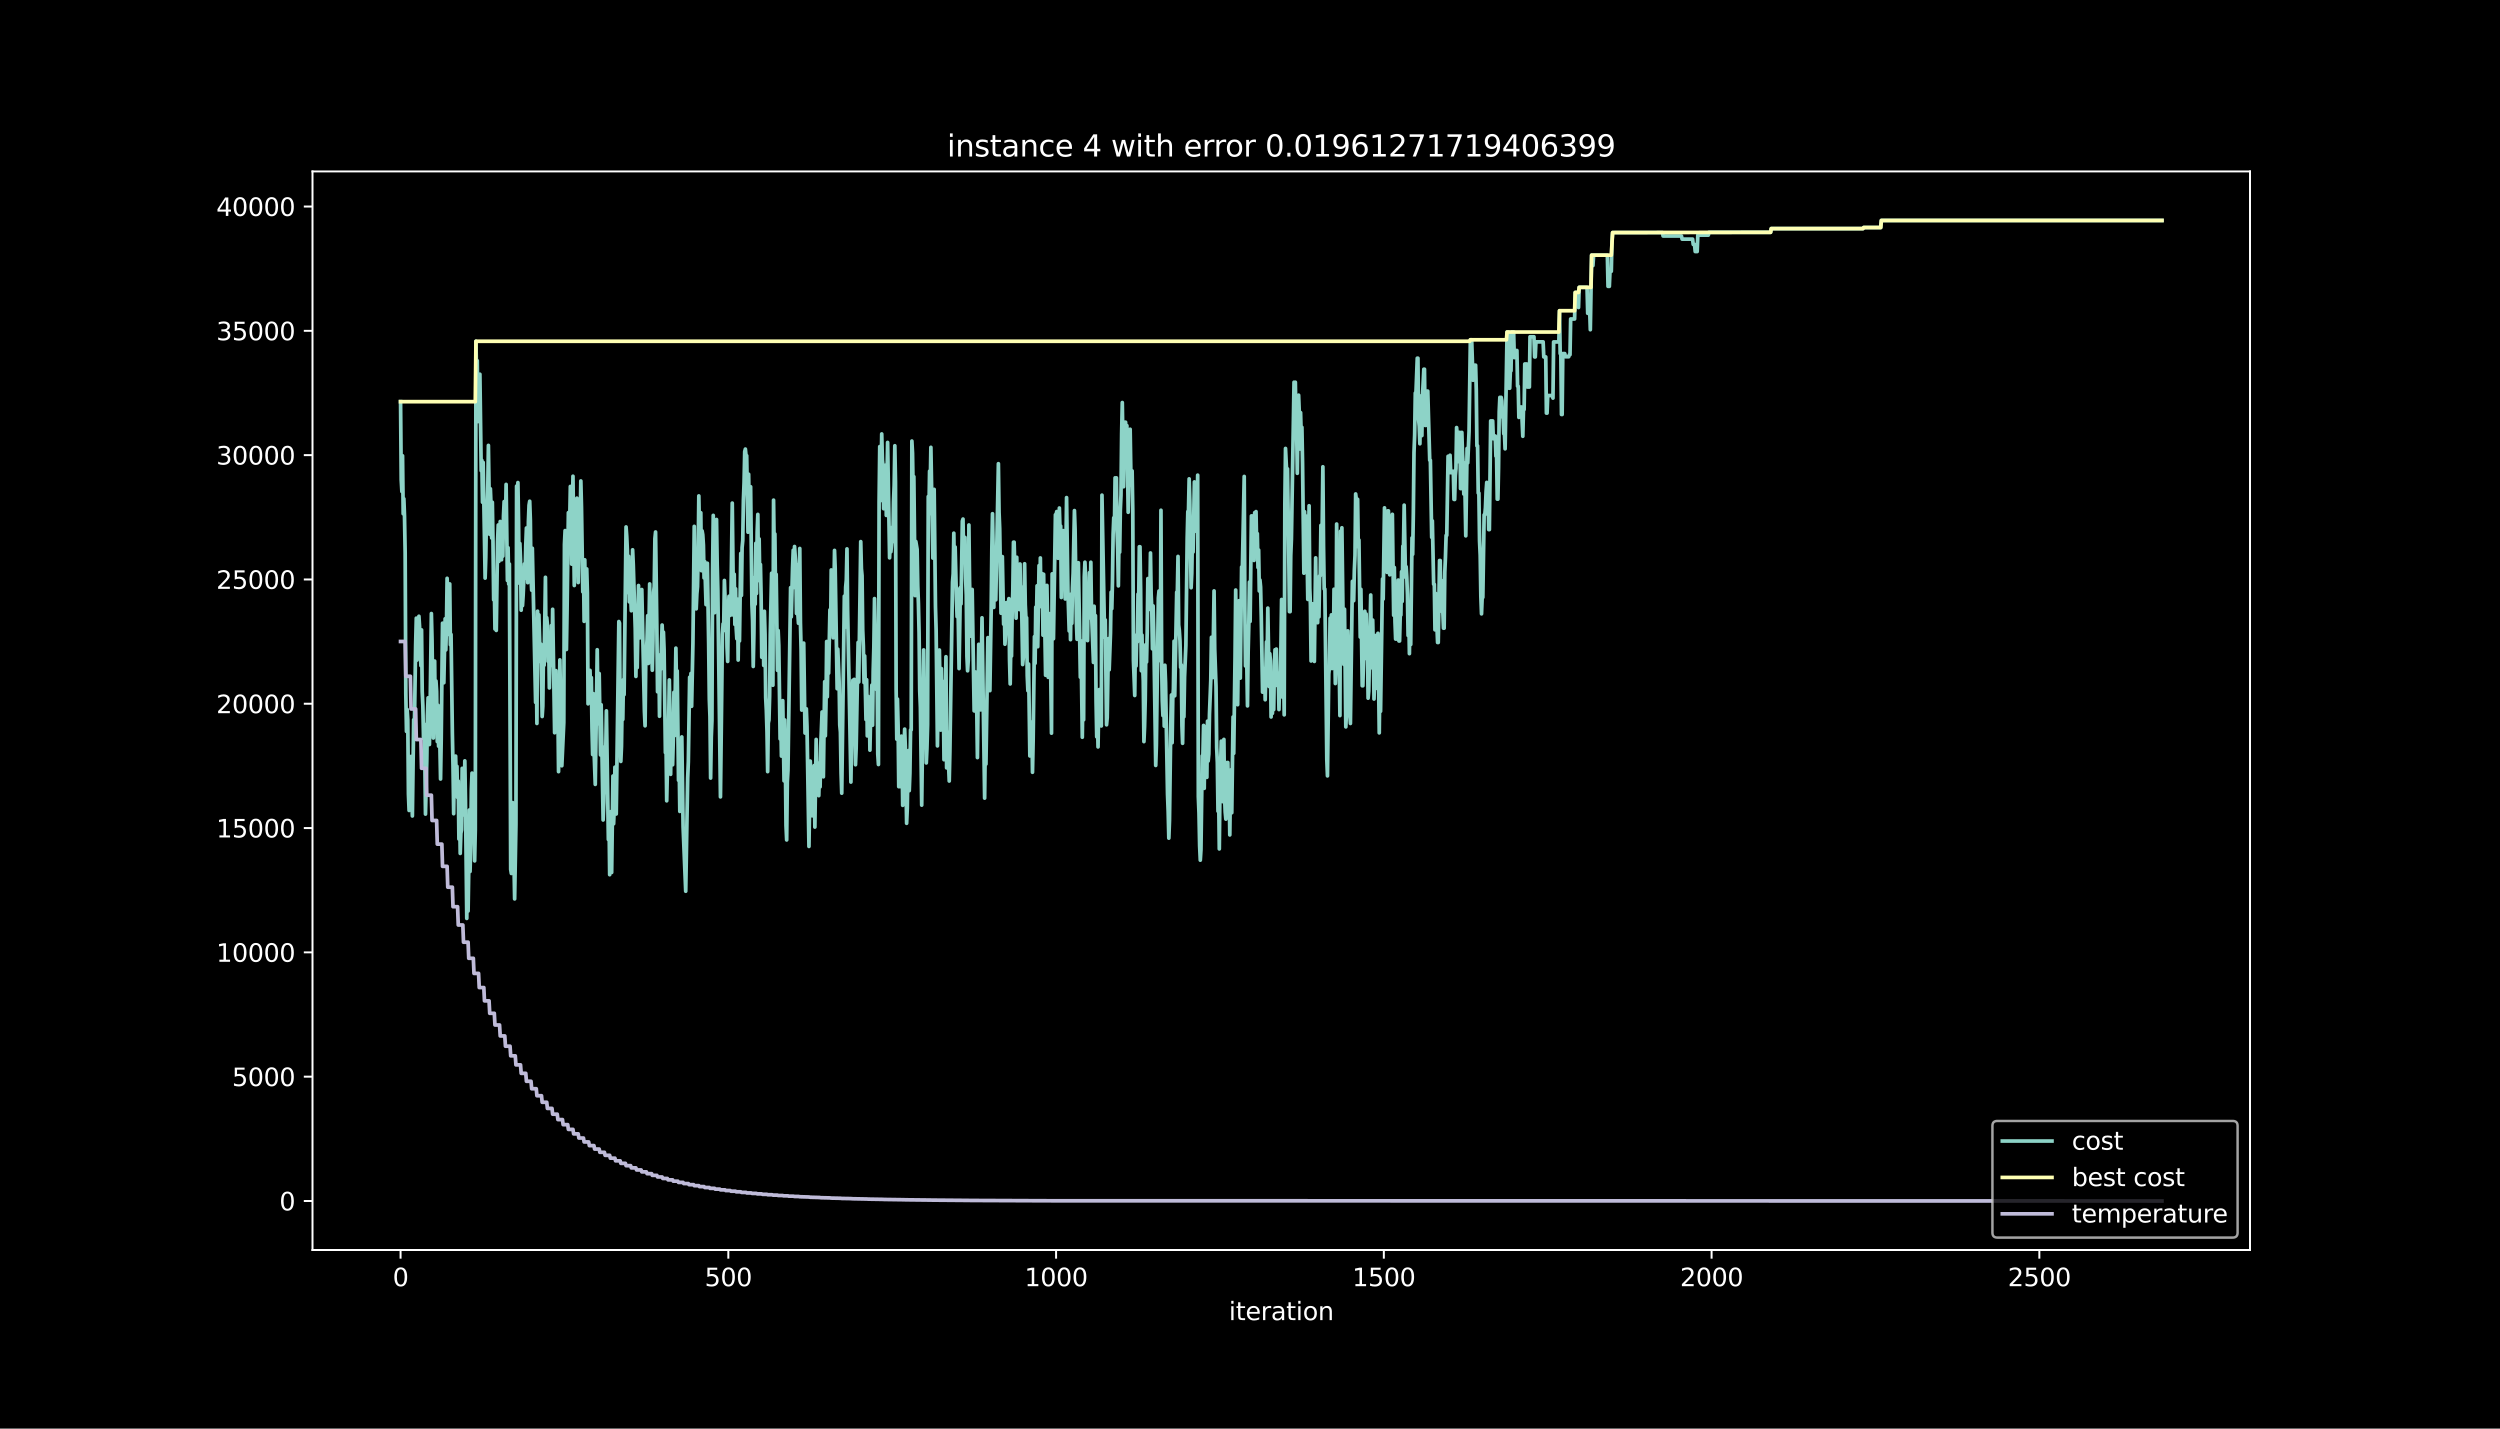 <?xml version="1.0" encoding="utf-8" standalone="no"?>
<!DOCTYPE svg PUBLIC "-//W3C//DTD SVG 1.1//EN"
  "http://www.w3.org/Graphics/SVG/1.1/DTD/svg11.dtd">
<svg height="576pt" version="1.1" viewBox="0 0 1008 576" width="1008pt" xmlns="http://www.w3.org/2000/svg" xmlns:xlink="http://www.w3.org/1999/xlink">
 <defs>
  <style type="text/css">*{stroke-linecap:butt;stroke-linejoin:round;}</style>
 </defs>
 <g id="figure_1">
  <g id="patch_1">
   <path d="M 0 576 
L 1008 576 
L 1008 0 
L 0 0 
z
"/>
  </g>
  <g id="axes_1">
   <g id="patch_2">
    <path d="M 126 504 
L 907.2 504 
L 907.2 69.12 
L 126 69.12 
z
"/>
   </g>
   <g id="matplotlib.axis_1">
    <g id="xtick_1">
     <g id="line2d_1">
      <defs>
       <path d="M 0 0 
L 0 3.5 
" id="m3ad2d0d862" style="stroke:#ffffff;stroke-width:0.8;"/>
      </defs>
      <g>
       <use style="fill:#ffffff;stroke:#ffffff;stroke-width:0.8;" x="161.509" xlink:href="#m3ad2d0d862" y="504"/>
      </g>
     </g>
     <g id="text_1">
      <!-- 0 -->
      <g style="fill:#ffffff;" transform="translate(158.328 518.598)scale(0.1 -0.1)">
       <defs>
        <path d="M 2034 4250 
Q 1547 4250 1301 3770 
Q 1056 3291 1056 2328 
Q 1056 1369 1301 889 
Q 1547 409 2034 409 
Q 2525 409 2770 889 
Q 3016 1369 3016 2328 
Q 3016 3291 2770 3770 
Q 2525 4250 2034 4250 
z
M 2034 4750 
Q 2819 4750 3233 4129 
Q 3647 3509 3647 2328 
Q 3647 1150 3233 529 
Q 2819 -91 2034 -91 
Q 1250 -91 836 529 
Q 422 1150 422 2328 
Q 422 3509 836 4129 
Q 1250 4750 2034 4750 
z
" id="DejaVuSans-30" transform="scale(0.016)"/>
       </defs>
       <use xlink:href="#DejaVuSans-30"/>
      </g>
     </g>
    </g>
    <g id="xtick_2">
     <g id="line2d_2">
      <g>
       <use style="fill:#ffffff;stroke:#ffffff;stroke-width:0.8;" x="293.661" xlink:href="#m3ad2d0d862" y="504"/>
      </g>
     </g>
     <g id="text_2">
      <!-- 500 -->
      <g style="fill:#ffffff;" transform="translate(284.117 518.598)scale(0.1 -0.1)">
       <defs>
        <path d="M 691 4666 
L 3169 4666 
L 3169 4134 
L 1269 4134 
L 1269 2991 
Q 1406 3038 1543 3061 
Q 1681 3084 1819 3084 
Q 2600 3084 3056 2656 
Q 3513 2228 3513 1497 
Q 3513 744 3044 326 
Q 2575 -91 1722 -91 
Q 1428 -91 1123 -41 
Q 819 9 494 109 
L 494 744 
Q 775 591 1075 516 
Q 1375 441 1709 441 
Q 2250 441 2565 725 
Q 2881 1009 2881 1497 
Q 2881 1984 2565 2268 
Q 2250 2553 1709 2553 
Q 1456 2553 1204 2497 
Q 953 2441 691 2322 
L 691 4666 
z
" id="DejaVuSans-35" transform="scale(0.016)"/>
       </defs>
       <use xlink:href="#DejaVuSans-35"/>
       <use x="63.623" xlink:href="#DejaVuSans-30"/>
       <use x="127.246" xlink:href="#DejaVuSans-30"/>
      </g>
     </g>
    </g>
    <g id="xtick_3">
     <g id="line2d_3">
      <g>
       <use style="fill:#ffffff;stroke:#ffffff;stroke-width:0.8;" x="425.812" xlink:href="#m3ad2d0d862" y="504"/>
      </g>
     </g>
     <g id="text_3">
      <!-- 1000 -->
      <g style="fill:#ffffff;" transform="translate(413.087 518.598)scale(0.1 -0.1)">
       <defs>
        <path d="M 794 531 
L 1825 531 
L 1825 4091 
L 703 3866 
L 703 4441 
L 1819 4666 
L 2450 4666 
L 2450 531 
L 3481 531 
L 3481 0 
L 794 0 
L 794 531 
z
" id="DejaVuSans-31" transform="scale(0.016)"/>
       </defs>
       <use xlink:href="#DejaVuSans-31"/>
       <use x="63.623" xlink:href="#DejaVuSans-30"/>
       <use x="127.246" xlink:href="#DejaVuSans-30"/>
       <use x="190.869" xlink:href="#DejaVuSans-30"/>
      </g>
     </g>
    </g>
    <g id="xtick_4">
     <g id="line2d_4">
      <g>
       <use style="fill:#ffffff;stroke:#ffffff;stroke-width:0.8;" x="557.963" xlink:href="#m3ad2d0d862" y="504"/>
      </g>
     </g>
     <g id="text_4">
      <!-- 1500 -->
      <g style="fill:#ffffff;" transform="translate(545.238 518.598)scale(0.1 -0.1)">
       <use xlink:href="#DejaVuSans-31"/>
       <use x="63.623" xlink:href="#DejaVuSans-35"/>
       <use x="127.246" xlink:href="#DejaVuSans-30"/>
       <use x="190.869" xlink:href="#DejaVuSans-30"/>
      </g>
     </g>
    </g>
    <g id="xtick_5">
     <g id="line2d_5">
      <g>
       <use style="fill:#ffffff;stroke:#ffffff;stroke-width:0.8;" x="690.115" xlink:href="#m3ad2d0d862" y="504"/>
      </g>
     </g>
     <g id="text_5">
      <!-- 2000 -->
      <g style="fill:#ffffff;" transform="translate(677.39 518.598)scale(0.1 -0.1)">
       <defs>
        <path d="M 1228 531 
L 3431 531 
L 3431 0 
L 469 0 
L 469 531 
Q 828 903 1448 1529 
Q 2069 2156 2228 2338 
Q 2531 2678 2651 2914 
Q 2772 3150 2772 3378 
Q 2772 3750 2511 3984 
Q 2250 4219 1831 4219 
Q 1534 4219 1204 4116 
Q 875 4013 500 3803 
L 500 4441 
Q 881 4594 1212 4672 
Q 1544 4750 1819 4750 
Q 2544 4750 2975 4387 
Q 3406 4025 3406 3419 
Q 3406 3131 3298 2873 
Q 3191 2616 2906 2266 
Q 2828 2175 2409 1742 
Q 1991 1309 1228 531 
z
" id="DejaVuSans-32" transform="scale(0.016)"/>
       </defs>
       <use xlink:href="#DejaVuSans-32"/>
       <use x="63.623" xlink:href="#DejaVuSans-30"/>
       <use x="127.246" xlink:href="#DejaVuSans-30"/>
       <use x="190.869" xlink:href="#DejaVuSans-30"/>
      </g>
     </g>
    </g>
    <g id="xtick_6">
     <g id="line2d_6">
      <g>
       <use style="fill:#ffffff;stroke:#ffffff;stroke-width:0.8;" x="822.266" xlink:href="#m3ad2d0d862" y="504"/>
      </g>
     </g>
     <g id="text_6">
      <!-- 2500 -->
      <g style="fill:#ffffff;" transform="translate(809.541 518.598)scale(0.1 -0.1)">
       <use xlink:href="#DejaVuSans-32"/>
       <use x="63.623" xlink:href="#DejaVuSans-35"/>
       <use x="127.246" xlink:href="#DejaVuSans-30"/>
       <use x="190.869" xlink:href="#DejaVuSans-30"/>
      </g>
     </g>
    </g>
    <g id="text_7">
     <!-- iteration -->
     <g style="fill:#ffffff;" transform="translate(495.477 532.277)scale(0.1 -0.1)">
      <defs>
       <path d="M 603 3500 
L 1178 3500 
L 1178 0 
L 603 0 
L 603 3500 
z
M 603 4863 
L 1178 4863 
L 1178 4134 
L 603 4134 
L 603 4863 
z
" id="DejaVuSans-69" transform="scale(0.016)"/>
       <path d="M 1172 4494 
L 1172 3500 
L 2356 3500 
L 2356 3053 
L 1172 3053 
L 1172 1153 
Q 1172 725 1289 603 
Q 1406 481 1766 481 
L 2356 481 
L 2356 0 
L 1766 0 
Q 1100 0 847 248 
Q 594 497 594 1153 
L 594 3053 
L 172 3053 
L 172 3500 
L 594 3500 
L 594 4494 
L 1172 4494 
z
" id="DejaVuSans-74" transform="scale(0.016)"/>
       <path d="M 3597 1894 
L 3597 1613 
L 953 1613 
Q 991 1019 1311 708 
Q 1631 397 2203 397 
Q 2534 397 2845 478 
Q 3156 559 3463 722 
L 3463 178 
Q 3153 47 2828 -22 
Q 2503 -91 2169 -91 
Q 1331 -91 842 396 
Q 353 884 353 1716 
Q 353 2575 817 3079 
Q 1281 3584 2069 3584 
Q 2775 3584 3186 3129 
Q 3597 2675 3597 1894 
z
M 3022 2063 
Q 3016 2534 2758 2815 
Q 2500 3097 2075 3097 
Q 1594 3097 1305 2825 
Q 1016 2553 972 2059 
L 3022 2063 
z
" id="DejaVuSans-65" transform="scale(0.016)"/>
       <path d="M 2631 2963 
Q 2534 3019 2420 3045 
Q 2306 3072 2169 3072 
Q 1681 3072 1420 2755 
Q 1159 2438 1159 1844 
L 1159 0 
L 581 0 
L 581 3500 
L 1159 3500 
L 1159 2956 
Q 1341 3275 1631 3429 
Q 1922 3584 2338 3584 
Q 2397 3584 2469 3576 
Q 2541 3569 2628 3553 
L 2631 2963 
z
" id="DejaVuSans-72" transform="scale(0.016)"/>
       <path d="M 2194 1759 
Q 1497 1759 1228 1600 
Q 959 1441 959 1056 
Q 959 750 1161 570 
Q 1363 391 1709 391 
Q 2188 391 2477 730 
Q 2766 1069 2766 1631 
L 2766 1759 
L 2194 1759 
z
M 3341 1997 
L 3341 0 
L 2766 0 
L 2766 531 
Q 2569 213 2275 61 
Q 1981 -91 1556 -91 
Q 1019 -91 701 211 
Q 384 513 384 1019 
Q 384 1609 779 1909 
Q 1175 2209 1959 2209 
L 2766 2209 
L 2766 2266 
Q 2766 2663 2505 2880 
Q 2244 3097 1772 3097 
Q 1472 3097 1187 3025 
Q 903 2953 641 2809 
L 641 3341 
Q 956 3463 1253 3523 
Q 1550 3584 1831 3584 
Q 2591 3584 2966 3190 
Q 3341 2797 3341 1997 
z
" id="DejaVuSans-61" transform="scale(0.016)"/>
       <path d="M 1959 3097 
Q 1497 3097 1228 2736 
Q 959 2375 959 1747 
Q 959 1119 1226 758 
Q 1494 397 1959 397 
Q 2419 397 2687 759 
Q 2956 1122 2956 1747 
Q 2956 2369 2687 2733 
Q 2419 3097 1959 3097 
z
M 1959 3584 
Q 2709 3584 3137 3096 
Q 3566 2609 3566 1747 
Q 3566 888 3137 398 
Q 2709 -91 1959 -91 
Q 1206 -91 779 398 
Q 353 888 353 1747 
Q 353 2609 779 3096 
Q 1206 3584 1959 3584 
z
" id="DejaVuSans-6f" transform="scale(0.016)"/>
       <path d="M 3513 2113 
L 3513 0 
L 2938 0 
L 2938 2094 
Q 2938 2591 2744 2837 
Q 2550 3084 2163 3084 
Q 1697 3084 1428 2787 
Q 1159 2491 1159 1978 
L 1159 0 
L 581 0 
L 581 3500 
L 1159 3500 
L 1159 2956 
Q 1366 3272 1645 3428 
Q 1925 3584 2291 3584 
Q 2894 3584 3203 3211 
Q 3513 2838 3513 2113 
z
" id="DejaVuSans-6e" transform="scale(0.016)"/>
      </defs>
      <use xlink:href="#DejaVuSans-69"/>
      <use x="27.783" xlink:href="#DejaVuSans-74"/>
      <use x="66.992" xlink:href="#DejaVuSans-65"/>
      <use x="128.516" xlink:href="#DejaVuSans-72"/>
      <use x="169.629" xlink:href="#DejaVuSans-61"/>
      <use x="230.908" xlink:href="#DejaVuSans-74"/>
      <use x="270.117" xlink:href="#DejaVuSans-69"/>
      <use x="297.9" xlink:href="#DejaVuSans-6f"/>
      <use x="359.082" xlink:href="#DejaVuSans-6e"/>
     </g>
    </g>
   </g>
   <g id="matplotlib.axis_2">
    <g id="ytick_1">
     <g id="line2d_7">
      <defs>
       <path d="M 0 0 
L -3.5 0 
" id="m3f583c8ec8" style="stroke:#ffffff;stroke-width:0.8;"/>
      </defs>
      <g>
       <use style="fill:#ffffff;stroke:#ffffff;stroke-width:0.8;" x="126" xlink:href="#m3f583c8ec8" y="484.233"/>
      </g>
     </g>
     <g id="text_8">
      <!-- 0 -->
      <g style="fill:#ffffff;" transform="translate(112.638 488.032)scale(0.1 -0.1)">
       <use xlink:href="#DejaVuSans-30"/>
      </g>
     </g>
    </g>
    <g id="ytick_2">
     <g id="line2d_8">
      <g>
       <use style="fill:#ffffff;stroke:#ffffff;stroke-width:0.8;" x="126" xlink:href="#m3f583c8ec8" y="434.113"/>
      </g>
     </g>
     <g id="text_9">
      <!-- 5000 -->
      <g style="fill:#ffffff;" transform="translate(93.55 437.912)scale(0.1 -0.1)">
       <use xlink:href="#DejaVuSans-35"/>
       <use x="63.623" xlink:href="#DejaVuSans-30"/>
       <use x="127.246" xlink:href="#DejaVuSans-30"/>
       <use x="190.869" xlink:href="#DejaVuSans-30"/>
      </g>
     </g>
    </g>
    <g id="ytick_3">
     <g id="line2d_9">
      <g>
       <use style="fill:#ffffff;stroke:#ffffff;stroke-width:0.8;" x="126" xlink:href="#m3f583c8ec8" y="383.993"/>
      </g>
     </g>
     <g id="text_10">
      <!-- 10000 -->
      <g style="fill:#ffffff;" transform="translate(87.188 387.792)scale(0.1 -0.1)">
       <use xlink:href="#DejaVuSans-31"/>
       <use x="63.623" xlink:href="#DejaVuSans-30"/>
       <use x="127.246" xlink:href="#DejaVuSans-30"/>
       <use x="190.869" xlink:href="#DejaVuSans-30"/>
       <use x="254.492" xlink:href="#DejaVuSans-30"/>
      </g>
     </g>
    </g>
    <g id="ytick_4">
     <g id="line2d_10">
      <g>
       <use style="fill:#ffffff;stroke:#ffffff;stroke-width:0.8;" x="126" xlink:href="#m3f583c8ec8" y="333.873"/>
      </g>
     </g>
     <g id="text_11">
      <!-- 15000 -->
      <g style="fill:#ffffff;" transform="translate(87.188 337.672)scale(0.1 -0.1)">
       <use xlink:href="#DejaVuSans-31"/>
       <use x="63.623" xlink:href="#DejaVuSans-35"/>
       <use x="127.246" xlink:href="#DejaVuSans-30"/>
       <use x="190.869" xlink:href="#DejaVuSans-30"/>
       <use x="254.492" xlink:href="#DejaVuSans-30"/>
      </g>
     </g>
    </g>
    <g id="ytick_5">
     <g id="line2d_11">
      <g>
       <use style="fill:#ffffff;stroke:#ffffff;stroke-width:0.8;" x="126" xlink:href="#m3f583c8ec8" y="283.753"/>
      </g>
     </g>
     <g id="text_12">
      <!-- 20000 -->
      <g style="fill:#ffffff;" transform="translate(87.188 287.553)scale(0.1 -0.1)">
       <use xlink:href="#DejaVuSans-32"/>
       <use x="63.623" xlink:href="#DejaVuSans-30"/>
       <use x="127.246" xlink:href="#DejaVuSans-30"/>
       <use x="190.869" xlink:href="#DejaVuSans-30"/>
       <use x="254.492" xlink:href="#DejaVuSans-30"/>
      </g>
     </g>
    </g>
    <g id="ytick_6">
     <g id="line2d_12">
      <g>
       <use style="fill:#ffffff;stroke:#ffffff;stroke-width:0.8;" x="126" xlink:href="#m3f583c8ec8" y="233.633"/>
      </g>
     </g>
     <g id="text_13">
      <!-- 25000 -->
      <g style="fill:#ffffff;" transform="translate(87.188 237.433)scale(0.1 -0.1)">
       <use xlink:href="#DejaVuSans-32"/>
       <use x="63.623" xlink:href="#DejaVuSans-35"/>
       <use x="127.246" xlink:href="#DejaVuSans-30"/>
       <use x="190.869" xlink:href="#DejaVuSans-30"/>
       <use x="254.492" xlink:href="#DejaVuSans-30"/>
      </g>
     </g>
    </g>
    <g id="ytick_7">
     <g id="line2d_13">
      <g>
       <use style="fill:#ffffff;stroke:#ffffff;stroke-width:0.8;" x="126" xlink:href="#m3f583c8ec8" y="183.514"/>
      </g>
     </g>
     <g id="text_14">
      <!-- 30000 -->
      <g style="fill:#ffffff;" transform="translate(87.188 187.313)scale(0.1 -0.1)">
       <defs>
        <path d="M 2597 2516 
Q 3050 2419 3304 2112 
Q 3559 1806 3559 1356 
Q 3559 666 3084 287 
Q 2609 -91 1734 -91 
Q 1441 -91 1130 -33 
Q 819 25 488 141 
L 488 750 
Q 750 597 1062 519 
Q 1375 441 1716 441 
Q 2309 441 2620 675 
Q 2931 909 2931 1356 
Q 2931 1769 2642 2001 
Q 2353 2234 1838 2234 
L 1294 2234 
L 1294 2753 
L 1863 2753 
Q 2328 2753 2575 2939 
Q 2822 3125 2822 3475 
Q 2822 3834 2567 4026 
Q 2313 4219 1838 4219 
Q 1578 4219 1281 4162 
Q 984 4106 628 3988 
L 628 4550 
Q 988 4650 1302 4700 
Q 1616 4750 1894 4750 
Q 2613 4750 3031 4423 
Q 3450 4097 3450 3541 
Q 3450 3153 3228 2886 
Q 3006 2619 2597 2516 
z
" id="DejaVuSans-33" transform="scale(0.016)"/>
       </defs>
       <use xlink:href="#DejaVuSans-33"/>
       <use x="63.623" xlink:href="#DejaVuSans-30"/>
       <use x="127.246" xlink:href="#DejaVuSans-30"/>
       <use x="190.869" xlink:href="#DejaVuSans-30"/>
       <use x="254.492" xlink:href="#DejaVuSans-30"/>
      </g>
     </g>
    </g>
    <g id="ytick_8">
     <g id="line2d_14">
      <g>
       <use style="fill:#ffffff;stroke:#ffffff;stroke-width:0.8;" x="126" xlink:href="#m3f583c8ec8" y="133.394"/>
      </g>
     </g>
     <g id="text_15">
      <!-- 35000 -->
      <g style="fill:#ffffff;" transform="translate(87.188 137.193)scale(0.1 -0.1)">
       <use xlink:href="#DejaVuSans-33"/>
       <use x="63.623" xlink:href="#DejaVuSans-35"/>
       <use x="127.246" xlink:href="#DejaVuSans-30"/>
       <use x="190.869" xlink:href="#DejaVuSans-30"/>
       <use x="254.492" xlink:href="#DejaVuSans-30"/>
      </g>
     </g>
    </g>
    <g id="ytick_9">
     <g id="line2d_15">
      <g>
       <use style="fill:#ffffff;stroke:#ffffff;stroke-width:0.8;" x="126" xlink:href="#m3f583c8ec8" y="83.274"/>
      </g>
     </g>
     <g id="text_16">
      <!-- 40000 -->
      <g style="fill:#ffffff;" transform="translate(87.188 87.073)scale(0.1 -0.1)">
       <defs>
        <path d="M 2419 4116 
L 825 1625 
L 2419 1625 
L 2419 4116 
z
M 2253 4666 
L 3047 4666 
L 3047 1625 
L 3713 1625 
L 3713 1100 
L 3047 1100 
L 3047 0 
L 2419 0 
L 2419 1100 
L 313 1100 
L 313 1709 
L 2253 4666 
z
" id="DejaVuSans-34" transform="scale(0.016)"/>
       </defs>
       <use xlink:href="#DejaVuSans-34"/>
       <use x="63.623" xlink:href="#DejaVuSans-30"/>
       <use x="127.246" xlink:href="#DejaVuSans-30"/>
       <use x="190.869" xlink:href="#DejaVuSans-30"/>
       <use x="254.492" xlink:href="#DejaVuSans-30"/>
      </g>
     </g>
    </g>
   </g>
   <g id="line2d_16">
    <path clip-path="url(#pa30c042579)" d="M 161.509 161.952 
L 161.773 193.457 
L 162.038 198.179 
L 162.302 183.774 
L 162.566 207.15 
L 162.831 201.086 
L 163.095 208.173 
L 163.359 222.858 
L 163.624 279.643 
L 163.888 294.9 
L 164.152 286.039 
L 164.416 290.229 
L 164.681 320.13 
L 164.945 326.776 
L 165.209 309.856 
L 165.474 319.399 
L 165.738 304.994 
L 166.002 321.915 
L 166.267 329.001 
L 166.795 290.179 
L 167.059 294.369 
L 167.588 260.047 
L 167.852 249.241 
L 168.117 266.161 
L 168.381 256.558 
L 168.645 263.164 
L 168.91 248.479 
L 169.174 252.709 
L 169.702 268.377 
L 169.967 253.972 
L 170.231 278.771 
L 170.495 284.585 
L 170.76 297.817 
L 171.024 292.003 
L 171.288 306.407 
L 171.553 328.24 
L 172.081 306.828 
L 172.346 288.455 
L 172.61 281.368 
L 172.874 297.336 
L 173.138 300.193 
L 173.403 286.961 
L 173.931 247.386 
L 174.196 258.152 
L 174.724 297.566 
L 174.989 286.801 
L 175.253 266.542 
L 175.517 291.101 
L 175.781 274.571 
L 176.046 278.761 
L 176.31 299.02 
L 176.574 284.335 
L 176.839 300.864 
L 177.103 298.007 
L 177.367 300.864 
L 177.632 314.096 
L 177.896 298.128 
L 178.424 251.276 
L 178.689 258.363 
L 178.953 275.283 
L 179.482 249.481 
L 179.746 262.051 
L 180.01 252.448 
L 180.275 233.182 
L 180.539 239.818 
L 180.803 255.786 
L 181.068 238.295 
L 181.332 235.438 
L 181.596 259.996 
L 181.86 255.806 
L 182.389 295.592 
L 182.653 308.823 
L 182.918 328.089 
L 183.182 307.831 
L 183.446 317.434 
L 183.711 304.864 
L 183.975 315.63 
L 184.239 308.984 
L 184.503 321.554 
L 184.768 314.918 
L 185.032 338.294 
L 185.296 325.724 
L 185.561 344.098 
L 185.825 335.978 
L 186.089 334.595 
L 186.354 309.796 
L 186.618 311.85 
L 186.882 316.041 
L 187.146 328.611 
L 187.411 306.778 
L 187.675 322.847 
L 188.204 370.3 
L 188.468 345.501 
L 188.732 367.333 
L 188.997 351.144 
L 189.261 326.586 
L 189.525 351.385 
L 189.789 340.619 
L 190.054 318.326 
L 190.318 311.72 
L 190.582 333.532 
L 190.847 332.149 
L 191.111 322.546 
L 191.375 347.105 
L 191.64 334.535 
L 191.904 137.594 
L 192.168 151.998 
L 192.433 145.422 
L 192.697 169.981 
L 193.225 153.742 
L 193.49 150.886 
L 194.018 189.779 
L 194.283 185.589 
L 194.547 202.509 
L 194.811 186.441 
L 195.604 233.092 
L 195.868 224.682 
L 196.133 207.762 
L 196.397 208.423 
L 196.661 198.048 
L 196.926 179.584 
L 197.454 215.45 
L 197.719 197.076 
L 197.983 203.682 
L 198.247 216.913 
L 198.511 202.509 
L 198.776 218.477 
L 199.04 241.853 
L 199.304 235.247 
L 199.569 253.621 
L 199.833 237.653 
L 200.097 254.183 
L 200.626 218.317 
L 200.89 211.671 
L 201.155 226.356 
L 201.419 223.499 
L 201.683 210.268 
L 201.947 213.124 
L 202.212 225.694 
L 202.476 211.009 
L 202.74 224.241 
L 203.005 208.052 
L 203.269 202.238 
L 203.533 211.841 
L 203.798 211.841 
L 204.062 195.312 
L 204.59 234.064 
L 204.855 220.833 
L 205.119 235.518 
L 205.383 227.399 
L 205.912 350.553 
L 206.176 352.177 
L 206.441 330.345 
L 206.705 323.619 
L 206.969 341.11 
L 207.233 347.756 
L 207.498 362.441 
L 208.026 332.259 
L 208.291 195.993 
L 208.555 219.369 
L 208.819 194.57 
L 209.084 210.538 
L 209.348 235.097 
L 209.612 219.129 
L 209.877 225.775 
L 210.141 246.033 
L 210.405 231.629 
L 210.669 244.199 
L 210.934 240.009 
L 211.462 227.338 
L 211.727 233.152 
L 211.991 219.921 
L 212.255 212.894 
L 212.52 218.958 
L 212.784 234.927 
L 213.048 210.368 
L 213.312 203.722 
L 213.577 202.098 
L 213.841 209.897 
L 214.105 232.551 
L 214.37 237.974 
L 214.634 221.053 
L 215.955 283.202 
L 216.22 267.134 
L 216.484 291.692 
L 216.748 246.434 
L 217.013 261.119 
L 217.277 247.888 
L 217.806 266.783 
L 218.07 259.696 
L 218.599 288.896 
L 218.863 284.706 
L 219.127 262.412 
L 219.391 268.226 
L 219.92 232.771 
L 220.184 263.445 
L 220.449 249.04 
L 220.713 251.897 
L 220.977 266.642 
L 221.242 259.886 
L 221.506 277.378 
L 221.77 261.189 
L 222.034 268.216 
L 222.299 252.248 
L 222.563 268.316 
L 222.827 245.662 
L 223.356 278.521 
L 223.62 295.441 
L 223.885 278.521 
L 224.149 270.401 
L 224.413 293.056 
L 224.677 275.564 
L 224.942 286.329 
L 225.206 311.129 
L 225.735 266.071 
L 226.528 308.753 
L 227.321 291.321 
L 227.585 219.53 
L 227.849 213.936 
L 228.378 261.871 
L 228.642 245.903 
L 229.171 206.699 
L 229.435 217.465 
L 229.699 210.819 
L 229.964 196.134 
L 230.228 205.626 
L 230.492 227.459 
L 231.021 192.014 
L 231.549 236.079 
L 231.814 213.425 
L 232.078 231.799 
L 232.342 219.229 
L 232.607 200.855 
L 233.135 234.886 
L 233.399 215.62 
L 233.664 222.647 
L 233.928 210.839 
L 234.192 193.918 
L 234.457 204.684 
L 234.985 238.635 
L 235.25 227.87 
L 235.514 250.524 
L 235.778 225.725 
L 236.043 242.645 
L 236.571 229.393 
L 236.835 238.996 
L 237.1 283.783 
L 237.364 280.927 
L 237.628 271.324 
L 237.893 270.301 
L 238.157 279.844 
L 238.421 273.208 
L 238.686 293.467 
L 238.95 304.232 
L 239.214 279.674 
L 239.478 301.506 
L 240.007 316.261 
L 240.536 281.598 
L 240.8 261.971 
L 241.064 282.23 
L 241.329 291.833 
L 241.593 271.574 
L 242.121 304.403 
L 242.386 284.144 
L 243.179 330.615 
L 243.443 323.528 
L 243.707 301.235 
L 243.972 319.609 
L 244.5 286.62 
L 245.293 338.504 
L 245.557 330.385 
L 245.822 352.678 
L 246.35 327.227 
L 246.615 351.786 
L 247.143 312.893 
L 247.408 332.159 
L 247.672 325.513 
L 247.936 309.324 
L 248.2 313.514 
L 248.465 328.2 
L 249.522 250.604 
L 249.786 251.266 
L 250.051 292.314 
L 250.315 306.999 
L 250.579 300.934 
L 250.843 283.443 
L 251.108 290.088 
L 251.372 274.02 
L 251.636 280.085 
L 252.429 212.463 
L 252.694 216.242 
L 252.958 222.056 
L 253.222 238.976 
L 253.486 224.291 
L 253.751 242.665 
L 254.015 226.597 
L 254.279 240.189 
L 254.544 246.254 
L 254.808 239.167 
L 255.072 221.675 
L 255.337 227.719 
L 256.13 253.471 
L 256.394 272.737 
L 256.658 253.11 
L 256.922 269.178 
L 257.451 236.079 
L 257.715 253 
L 257.98 257.19 
L 258.773 237.703 
L 259.83 286.831 
L 260.094 292.645 
L 260.358 267.845 
L 260.887 257.841 
L 261.151 248.238 
L 261.416 267.504 
L 261.944 235.438 
L 262.208 255.155 
L 262.473 251.406 
L 263.001 270.241 
L 263.266 258.433 
L 263.53 238.806 
L 263.794 236.41 
L 264.059 217.144 
L 264.323 214.498 
L 264.852 254.122 
L 265.116 278.922 
L 265.38 264.237 
L 265.644 264.237 
L 265.909 288.795 
L 266.173 263.996 
L 266.437 269.81 
L 266.966 252.017 
L 267.23 258.663 
L 267.495 254.884 
L 267.759 261.971 
L 268.287 303.45 
L 268.552 300.594 
L 268.816 322.887 
L 269.08 311.079 
L 269.345 306.889 
L 269.873 274.15 
L 270.138 288.835 
L 270.402 312.211 
L 270.666 289.918 
L 270.93 296.554 
L 271.195 308.362 
L 271.459 298.759 
L 271.723 279.132 
L 271.988 296.624 
L 272.516 261.33 
L 272.781 277.518 
L 273.045 270.492 
L 273.574 314.617 
L 273.838 307.53 
L 274.102 327.157 
L 274.631 314.457 
L 274.895 297.125 
L 275.424 333.352 
L 276.481 359.344 
L 277.274 313.695 
L 277.538 307.089 
L 278.067 273.058 
L 278.331 279.664 
L 278.595 271.544 
L 278.86 284.776 
L 279.388 259.325 
L 279.917 212.232 
L 280.181 231.859 
L 280.445 234.716 
L 280.71 245.482 
L 280.974 239.417 
L 281.238 236.56 
L 281.503 223.329 
L 281.767 199.953 
L 282.031 214.638 
L 282.296 217.495 
L 282.56 206.729 
L 282.824 230.105 
L 283.088 214.037 
L 283.353 215.6 
L 283.617 219.79 
L 283.881 233.022 
L 284.146 226.416 
L 284.674 243.788 
L 285.203 227.098 
L 285.731 259.596 
L 285.996 281.889 
L 286.26 288.916 
L 286.524 313.715 
L 286.789 297.185 
L 287.053 290.54 
L 287.317 230.456 
L 287.582 207.802 
L 287.846 222.487 
L 288.11 247.046 
L 288.374 240.4 
L 288.639 227.83 
L 288.903 209.456 
L 289.167 227.569 
L 289.432 238.034 
L 290.489 321.303 
L 291.282 255.796 
L 291.546 251.536 
L 291.81 251.536 
L 292.075 234.044 
L 292.339 241.071 
L 292.603 254.303 
L 292.868 242.495 
L 293.132 260.869 
L 293.396 266.682 
L 293.661 247.056 
L 293.925 240.42 
L 294.189 241.472 
L 294.453 248.108 
L 294.718 241.472 
L 295.246 202.85 
L 295.775 248.058 
L 296.039 231.528 
L 296.304 251.787 
L 296.568 237.382 
L 296.832 253.351 
L 297.096 257.541 
L 297.361 241.572 
L 297.625 266.131 
L 297.889 245.873 
L 298.154 258.443 
L 298.682 223.148 
L 298.947 240.069 
L 299.211 220.803 
L 299.475 217.946 
L 299.739 201.757 
L 300.004 194.67 
L 300.268 182.1 
L 300.532 181.068 
L 300.797 183.714 
L 301.061 183.714 
L 301.59 214.588 
L 301.854 191.212 
L 302.118 207.18 
L 302.647 196.254 
L 303.175 243.708 
L 303.44 250.343 
L 303.704 268.717 
L 303.968 255.486 
L 304.233 232.832 
L 304.497 243.597 
L 304.761 219.039 
L 305.026 239.297 
L 305.29 214.498 
L 305.554 207.411 
L 305.818 231.969 
L 306.083 217.284 
L 306.347 234.205 
L 306.611 227.599 
L 306.876 240.199 
L 307.14 264.998 
L 307.404 249.03 
L 307.669 249.03 
L 307.933 268.296 
L 308.197 246.464 
L 308.461 255.706 
L 308.726 281.277 
L 308.99 286.45 
L 309.254 295.05 
L 309.519 311.119 
L 309.783 291.492 
L 310.047 290.309 
L 310.312 280.706 
L 310.576 255.907 
L 311.105 231.127 
L 311.633 276.285 
L 311.897 201.657 
L 312.162 221.915 
L 312.426 215.28 
L 312.69 238.655 
L 312.955 231.568 
L 313.483 270.291 
L 313.748 254.223 
L 314.012 260.287 
L 314.54 297.927 
L 314.805 288.324 
L 315.069 304.854 
L 315.333 288.324 
L 315.598 282.51 
L 316.126 314.838 
L 316.391 290.279 
L 316.655 306.808 
L 316.919 332.851 
L 317.183 338.665 
L 317.448 315.289 
L 317.712 310.567 
L 318.769 236.921 
L 319.034 248.73 
L 319.562 228.872 
L 319.827 221.845 
L 320.091 236.881 
L 320.355 220.352 
L 320.884 228.08 
L 321.148 247.346 
L 321.412 227.719 
L 321.677 247.106 
L 321.941 251.296 
L 322.47 221.144 
L 322.734 250.985 
L 322.998 261.751 
L 323.262 286.309 
L 323.527 264.477 
L 323.791 271.113 
L 324.055 259.305 
L 324.584 295.572 
L 324.848 292.364 
L 325.113 285.788 
L 325.377 292.875 
L 326.17 341.281 
L 326.698 306.869 
L 326.963 313.514 
L 327.491 328.931 
L 327.756 312.402 
L 328.02 328.931 
L 328.284 308.673 
L 328.549 333.472 
L 329.077 298.138 
L 329.341 314.206 
L 329.606 307.57 
L 330.134 320.812 
L 330.399 311.209 
L 330.663 317.273 
L 330.927 300.744 
L 331.456 287.081 
L 331.984 313.214 
L 332.513 274.852 
L 332.777 296.684 
L 333.042 283.453 
L 333.306 258.653 
L 333.57 280.947 
L 333.835 264.417 
L 334.099 271.444 
L 334.627 245.873 
L 334.892 255.476 
L 335.156 229.804 
L 335.42 247.276 
L 335.685 250.133 
L 335.949 257.16 
L 336.478 221.925 
L 336.742 229.012 
L 337.535 277.689 
L 337.799 261.721 
L 338.328 274.812 
L 338.592 292.304 
L 338.856 295.161 
L 339.121 311.69 
L 339.385 319.81 
L 339.914 280.566 
L 340.442 240.36 
L 340.706 252.93 
L 340.971 236.741 
L 341.235 233.884 
L 341.499 221.314 
L 341.764 246.113 
L 342.557 286.6 
L 343.085 315.329 
L 343.614 280.917 
L 343.878 274.271 
L 344.142 290.459 
L 344.407 273.93 
L 344.935 308.342 
L 345.2 301.736 
L 345.992 259.024 
L 346.257 274.992 
L 347.05 218.387 
L 347.314 229.243 
L 347.578 232.1 
L 347.843 253.932 
L 348.107 260.538 
L 348.371 275.223 
L 348.636 264.457 
L 349.164 290.129 
L 349.428 274.06 
L 349.693 296.714 
L 349.957 280.746 
L 350.221 287.382 
L 350.486 283.192 
L 350.75 302.458 
L 351.014 289.888 
L 351.543 276.225 
L 351.807 292.414 
L 352.071 270.582 
L 352.336 260.979 
L 352.6 241.352 
L 353.393 278.04 
L 353.657 269.92 
L 353.922 304.062 
L 354.186 308.252 
L 354.45 202.359 
L 354.714 180.065 
L 354.979 201.898 
L 355.243 192.295 
L 355.507 174.963 
L 355.772 185.338 
L 356.036 188.195 
L 356.3 205.115 
L 356.565 196.996 
L 356.829 204.083 
L 357.093 187.553 
L 357.358 207.812 
L 357.886 178.391 
L 358.679 224.923 
L 358.943 218.287 
L 359.208 222.477 
L 359.472 219.62 
L 359.736 212.593 
L 360.001 218.407 
L 360.265 202.339 
L 360.529 195.693 
L 360.793 179.725 
L 361.058 194.339 
L 361.322 277.789 
L 361.586 298.047 
L 361.851 281.859 
L 362.115 292.625 
L 362.379 317.183 
L 362.644 300.654 
L 362.908 317.183 
L 363.436 296.815 
L 363.701 302.879 
L 363.965 324.711 
L 364.229 308.743 
L 364.758 293.988 
L 365.022 301.075 
L 365.551 331.949 
L 365.815 325.884 
L 366.08 309.695 
L 366.344 302.608 
L 366.608 318.797 
L 366.872 311.77 
L 367.137 294.299 
L 367.401 294.299 
L 367.665 177.83 
L 367.93 182.742 
L 368.194 198.81 
L 368.458 192.174 
L 368.987 240.149 
L 369.251 218.317 
L 369.78 221.524 
L 370.044 236.33 
L 370.308 243.357 
L 370.573 255.165 
L 370.837 278.541 
L 371.101 285.147 
L 371.63 324.631 
L 372.423 262.051 
L 372.687 283.884 
L 372.951 289.698 
L 373.216 283.052 
L 373.48 307.61 
L 373.744 301.796 
L 374.009 292.193 
L 374.273 200.193 
L 374.537 207.28 
L 374.802 189.949 
L 375.066 196.555 
L 375.33 180.366 
L 375.859 210.318 
L 376.123 225.003 
L 376.387 214.237 
L 376.652 197.317 
L 377.18 244.529 
L 377.445 254.112 
L 377.973 300.744 
L 378.502 264.948 
L 378.766 262.091 
L 379.295 294.369 
L 379.559 269.569 
L 379.823 292.224 
L 380.088 274.732 
L 380.352 281.759 
L 380.616 306.317 
L 380.88 299.23 
L 381.409 264.788 
L 381.673 309.605 
L 381.938 295.13 
L 382.202 296.464 
L 382.466 308.272 
L 382.731 314.908 
L 382.995 303.1 
L 383.524 269.068 
L 384.052 234.726 
L 384.316 231.388 
L 384.581 214.979 
L 384.845 235.237 
L 385.109 220.552 
L 385.638 241.602 
L 385.902 248.629 
L 386.167 237.563 
L 386.695 269.579 
L 387.224 236.861 
L 387.488 243.507 
L 388.017 210.107 
L 388.281 209.285 
L 388.545 225.354 
L 388.81 219.54 
L 389.074 216.683 
L 389.338 233.212 
L 389.602 239.848 
L 389.867 264.648 
L 390.131 270.462 
L 390.395 266.271 
L 390.66 211.671 
L 390.924 234.325 
L 391.453 256.498 
L 391.717 240.53 
L 391.981 237.673 
L 392.774 286.61 
L 393.038 280.546 
L 393.303 270.943 
L 393.567 287.011 
L 393.831 285.828 
L 394.096 305.455 
L 394.624 259.786 
L 394.889 265.85 
L 395.153 261.66 
L 395.417 286.219 
L 395.946 249.1 
L 397.003 321.804 
L 397.267 299.972 
L 397.532 308.091 
L 398.324 257.09 
L 398.589 276.356 
L 398.853 263.786 
L 399.117 278.471 
L 399.646 245.873 
L 399.91 221.314 
L 400.175 207.13 
L 400.439 221.534 
L 400.703 244.91 
L 400.967 222.256 
L 401.232 229.283 
L 401.496 241.853 
L 402.553 186.962 
L 402.818 206.589 
L 403.082 213.225 
L 403.611 247.246 
L 403.875 231.057 
L 404.139 224.421 
L 404.668 251.677 
L 404.932 243.557 
L 405.196 259.746 
L 405.461 255.556 
L 405.725 242.986 
L 406.254 250.033 
L 406.518 244.219 
L 406.782 241.362 
L 407.046 266.161 
L 407.311 275.764 
L 407.575 259.235 
L 407.839 264.527 
L 408.104 247.035 
L 408.368 238.234 
L 408.632 218.607 
L 408.897 218.607 
L 409.689 249.251 
L 409.954 224.692 
L 410.218 243.066 
L 410.482 236.42 
L 410.747 242.926 
L 411.011 245.782 
L 411.275 227.409 
L 411.54 244.74 
L 411.804 236.621 
L 412.333 267.945 
L 412.597 265.089 
L 412.861 250.684 
L 413.125 227.308 
L 413.39 243.838 
L 413.654 249.451 
L 413.918 249.06 
L 414.183 272.436 
L 414.447 278.501 
L 414.711 267.735 
L 415.24 304.794 
L 415.504 291.562 
L 415.768 298.208 
L 416.033 291.121 
L 416.297 311.379 
L 416.561 298.809 
L 417.09 256.679 
L 417.354 267.444 
L 417.619 244.79 
L 417.883 250.604 
L 418.147 236.2 
L 418.411 260.758 
L 418.94 228.04 
L 419.204 244.229 
L 419.469 224.963 
L 419.733 244.59 
L 420.262 231.308 
L 420.526 256.107 
L 420.79 231.548 
L 421.055 248.078 
L 421.319 256.197 
L 421.583 272.266 
L 422.112 236.039 
L 422.376 250.444 
L 422.64 273.098 
L 422.905 263.495 
L 423.169 247.426 
L 423.433 254.513 
L 423.962 295.612 
L 424.226 231.378 
L 424.755 257.541 
L 425.548 207.531 
L 425.812 207.531 
L 426.076 206.258 
L 426.341 213.285 
L 426.605 225.093 
L 426.869 218.066 
L 427.133 204.835 
L 427.398 213.876 
L 427.662 212.092 
L 427.926 240.911 
L 428.191 224.943 
L 428.455 223.559 
L 428.719 213.956 
L 428.984 220.983 
L 429.248 218.126 
L 429.512 241.502 
L 430.041 200.635 
L 430.569 237.723 
L 431.098 254.413 
L 431.362 241.843 
L 431.627 257.911 
L 431.891 239.538 
L 432.155 251.346 
L 432.42 236.941 
L 432.684 231.127 
L 433.212 205.867 
L 433.477 213.465 
L 434.005 250.684 
L 434.27 257.771 
L 434.798 226.897 
L 435.327 257.079 
L 435.591 273.048 
L 435.855 258.363 
L 436.384 297.256 
L 436.648 276.997 
L 436.913 290.229 
L 437.177 232.611 
L 437.441 226.677 
L 437.706 232.741 
L 437.97 251.115 
L 438.234 244.469 
L 438.499 258.292 
L 438.763 235.999 
L 439.027 249.231 
L 439.291 230.857 
L 439.556 242.665 
L 439.82 226.697 
L 440.084 246.324 
L 440.877 267.083 
L 441.142 244.429 
L 441.406 254.032 
L 441.67 248.218 
L 441.934 282.681 
L 442.199 297.085 
L 442.463 287.923 
L 442.727 301.155 
L 442.992 284.625 
L 443.256 278.02 
L 443.52 284.655 
L 443.785 278.02 
L 444.049 292.705 
L 444.313 199.642 
L 445.37 257.039 
L 445.635 249.952 
L 446.163 292.244 
L 446.428 289.387 
L 446.956 257.49 
L 447.22 270.061 
L 447.749 255.295 
L 448.013 238.766 
L 448.278 245.412 
L 448.542 234.646 
L 448.806 215.38 
L 449.071 208.744 
L 449.335 212.934 
L 449.599 192.675 
L 449.864 199.702 
L 450.128 192.675 
L 450.392 214.508 
L 450.656 221.534 
L 450.921 236.22 
L 451.185 216.593 
L 451.449 222.657 
L 451.714 205.737 
L 451.978 199.672 
L 452.242 174.873 
L 452.507 162.303 
L 453.035 196.254 
L 453.299 174.422 
L 453.564 170.232 
L 453.828 170.232 
L 454.092 175.524 
L 454.357 171.605 
L 454.885 206.549 
L 455.15 190.48 
L 455.414 193.337 
L 455.678 173.079 
L 455.942 189.608 
L 456.207 195.673 
L 456.471 189.859 
L 456.735 205.827 
L 457 266.302 
L 457.528 280.415 
L 457.793 257.761 
L 458.057 268.527 
L 458.321 255.957 
L 458.586 258.814 
L 458.85 239.548 
L 459.114 242.745 
L 459.378 220.452 
L 459.643 220.452 
L 459.907 237.783 
L 460.171 270.451 
L 460.436 256.047 
L 460.7 267.855 
L 460.964 274.461 
L 461.229 299.02 
L 461.493 292.955 
L 461.757 282.19 
L 462.021 259.896 
L 462.286 266.923 
L 462.55 255.115 
L 462.814 233.283 
L 463.079 245.853 
L 463.343 241.663 
L 463.607 240.871 
L 463.872 222.958 
L 464.136 239.487 
L 464.4 245.552 
L 464.664 261.62 
L 464.929 244.289 
L 465.193 255.055 
L 465.986 308.623 
L 466.25 300.503 
L 467.043 241.141 
L 467.308 238.285 
L 467.836 266.392 
L 468.1 205.737 
L 468.365 266.392 
L 468.629 282.46 
L 468.893 288.525 
L 469.158 275.293 
L 469.422 292.785 
L 469.686 268.226 
L 469.951 275.313 
L 470.743 320.15 
L 471.008 327.177 
L 471.272 337.943 
L 471.536 330.856 
L 472.065 292.013 
L 472.329 280.205 
L 472.594 299.471 
L 472.858 281.979 
L 473.122 277.789 
L 473.386 258.523 
L 473.651 280.546 
L 474.444 238.756 
L 474.708 238.756 
L 474.972 224.351 
L 475.237 251.967 
L 475.501 254.152 
L 475.765 258.383 
L 476.03 269.078 
L 476.294 268.056 
L 476.558 292.614 
L 476.822 299.701 
L 477.087 282.37 
L 477.351 289.016 
L 477.615 272.947 
L 478.144 260.277 
L 478.673 217.104 
L 478.937 206.248 
L 479.201 205.767 
L 479.465 193.076 
L 479.73 202.118 
L 480.258 236.971 
L 480.523 231.158 
L 480.787 215.961 
L 481.051 222.567 
L 481.58 194.309 
L 482.373 214.237 
L 482.637 214.237 
L 482.901 191.583 
L 483.166 321.173 
L 483.43 327.779 
L 483.694 341.01 
L 483.959 346.824 
L 484.223 342.634 
L 484.752 304.733 
L 485.016 304.733 
L 485.28 292.494 
L 485.544 317.855 
L 485.809 293.056 
L 486.602 313.424 
L 486.866 290.77 
L 487.13 306.838 
L 487.395 303.982 
L 487.659 288.013 
L 488.187 274.281 
L 488.452 256.949 
L 488.716 263.595 
L 488.98 273.198 
L 489.509 238.254 
L 489.773 261.63 
L 490.302 276.837 
L 490.566 301.395 
L 490.83 307.46 
L 491.095 327.087 
L 491.359 320.451 
L 491.623 342.283 
L 491.888 317.725 
L 492.416 298.829 
L 492.945 323.208 
L 493.209 303.942 
L 493.473 298.128 
L 493.738 320.782 
L 494.002 327.418 
L 494.266 330.275 
L 494.795 307.44 
L 495.059 307.44 
L 495.324 323.408 
L 495.588 316.381 
L 495.852 336.64 
L 496.117 317.013 
L 496.381 310.367 
L 496.645 327.698 
L 497.174 289.066 
L 497.438 303.751 
L 497.967 264.998 
L 498.231 237.904 
L 498.495 260.197 
L 498.76 266.803 
L 499.024 284.134 
L 499.552 242.214 
L 500.081 273.429 
L 500.61 228.611 
L 500.874 231.468 
L 501.667 192.104 
L 501.931 245.863 
L 502.195 268.517 
L 502.46 252.549 
L 502.988 284.615 
L 503.253 262.783 
L 503.517 252.017 
L 503.781 234.686 
L 504.046 250.564 
L 504.574 208.012 
L 504.839 208.012 
L 505.103 214.648 
L 505.367 208.042 
L 505.631 225.965 
L 505.896 206.699 
L 506.16 206.699 
L 506.424 206.278 
L 506.689 220.963 
L 506.953 215.149 
L 507.217 228.812 
L 507.482 221.755 
L 507.746 238.285 
L 508.01 233.844 
L 508.274 236.701 
L 508.539 248.509 
L 509.067 279.072 
L 509.332 276.215 
L 509.596 269.569 
L 509.86 269.569 
L 510.125 282.139 
L 510.653 258.804 
L 510.917 265.45 
L 511.182 245.191 
L 511.71 276.797 
L 511.975 263.565 
L 512.239 266.422 
L 512.503 289.076 
L 512.768 274.391 
L 513.032 287.623 
L 513.296 279.503 
L 513.561 286.109 
L 513.825 268.617 
L 514.089 261.981 
L 514.353 276.386 
L 514.618 261.701 
L 514.882 274.271 
L 515.146 271.414 
L 515.411 271.414 
L 515.675 286.099 
L 515.939 274.291 
L 516.204 280.927 
L 516.732 241.713 
L 517.261 281.197 
L 517.525 267.966 
L 517.789 288.224 
L 518.054 203.11 
L 518.318 180.817 
L 518.847 191.884 
L 519.111 189.027 
L 519.639 223.97 
L 519.904 246.624 
L 520.168 246.624 
L 520.432 223.97 
L 520.697 217.334 
L 521.754 154.113 
L 522.018 160.749 
L 522.283 154.113 
L 522.547 170.643 
L 522.811 173.5 
L 523.075 190.831 
L 523.34 167.455 
L 523.604 159.336 
L 523.868 166.363 
L 524.133 181.048 
L 524.397 166.363 
L 524.661 175.966 
L 524.926 172.277 
L 525.19 186.681 
L 525.718 231.107 
L 525.983 206.308 
L 526.247 218.116 
L 526.776 208.112 
L 527.304 241.673 
L 527.833 203.922 
L 528.097 237.202 
L 528.361 243.848 
L 528.626 266.502 
L 528.89 259.415 
L 529.154 243.447 
L 529.419 261.821 
L 529.683 247.416 
L 529.947 266.682 
L 530.476 224.933 
L 530.74 249.732 
L 531.005 245.011 
L 531.269 251.075 
L 531.533 233.744 
L 531.797 248.72 
L 532.062 232.19 
L 532.326 232.19 
L 532.59 211.821 
L 532.855 217.886 
L 533.119 210.859 
L 533.383 188.205 
L 533.648 220.191 
L 533.912 237.503 
L 534.176 237.503 
L 534.969 306.187 
L 535.233 312.833 
L 535.762 271.735 
L 536.026 268.878 
L 536.291 249.251 
L 536.555 252.108 
L 536.819 247.918 
L 537.083 269.549 
L 537.348 255.145 
L 537.612 260.959 
L 537.876 237.583 
L 538.405 275.604 
L 538.669 267.484 
L 538.934 211.29 
L 539.462 257.922 
L 539.727 249.802 
L 540.255 288.525 
L 540.519 214.167 
L 540.784 230.135 
L 541.048 212.804 
L 541.577 253.511 
L 541.841 267.915 
L 542.105 245.622 
L 542.634 293.076 
L 542.898 287.262 
L 543.427 254.373 
L 544.22 287.512 
L 544.484 291.702 
L 545.277 234.395 
L 545.541 234.516 
L 545.805 242.204 
L 546.07 229.925 
L 546.334 223.96 
L 546.598 199.161 
L 546.863 201.306 
L 547.127 217.274 
L 547.391 201.306 
L 547.656 220.572 
L 547.92 217.715 
L 548.448 256.869 
L 548.713 237.603 
L 549.241 276.496 
L 549.506 276.496 
L 549.77 265.73 
L 550.034 265.73 
L 550.299 246.464 
L 550.563 254.584 
L 550.827 247.557 
L 551.092 262.242 
L 551.356 262.242 
L 551.62 281.508 
L 551.884 278.651 
L 552.677 239.908 
L 552.942 265.089 
L 553.206 269.279 
L 553.47 250.013 
L 553.735 262.583 
L 553.999 281.849 
L 554.263 273.729 
L 554.527 256.237 
L 554.792 257.26 
L 555.056 277.518 
L 555.585 255.345 
L 556.113 295.491 
L 556.378 272.115 
L 556.642 286.801 
L 557.435 233.433 
L 557.699 241.552 
L 558.228 204.764 
L 558.492 214.598 
L 558.756 229.002 
L 559.021 229.002 
L 559.285 230.777 
L 559.549 205.977 
L 559.814 205.977 
L 560.078 215.58 
L 560.342 231.769 
L 560.606 218.537 
L 560.871 225.624 
L 561.135 208.704 
L 561.399 207.371 
L 561.928 248.078 
L 562.192 228.812 
L 562.457 250.644 
L 562.721 257.671 
L 562.985 257.671 
L 563.249 240.339 
L 563.514 257.26 
L 563.778 233.884 
L 564.042 258.443 
L 564.307 258.443 
L 564.571 247.998 
L 564.835 247.998 
L 565.1 230.506 
L 565.364 242.495 
L 565.628 220.201 
L 565.892 220.201 
L 566.157 203.672 
L 566.685 232.681 
L 566.95 228.491 
L 567.214 232.681 
L 567.478 239.708 
L 567.743 256.237 
L 568.007 246.635 
L 568.271 263.555 
L 568.536 245.181 
L 568.8 259.866 
L 569.328 216.863 
L 569.593 223.499 
L 569.857 206.97 
L 570.121 182.411 
L 570.386 175.384 
L 570.65 158.464 
L 570.914 158.464 
L 571.443 144.43 
L 571.707 144.43 
L 571.971 168.989 
L 572.236 171.846 
L 572.5 178.933 
L 572.764 159.667 
L 573.029 175.635 
L 573.293 175.635 
L 573.557 159.667 
L 574.086 148.871 
L 574.35 148.871 
L 574.614 171.525 
L 574.879 171.525 
L 575.143 166.743 
L 575.407 157.702 
L 575.672 157.702 
L 576.465 185.568 
L 576.729 185.568 
L 577.258 216.643 
L 577.522 210.007 
L 578.05 235.578 
L 578.315 235.578 
L 578.579 253.952 
L 578.843 239.267 
L 579.108 252.408 
L 579.372 252.408 
L 579.636 259.054 
L 579.901 259.054 
L 580.429 225.995 
L 580.693 225.995 
L 580.958 242.525 
L 581.222 234.034 
L 581.486 246.645 
L 581.751 246.645 
L 582.015 253.28 
L 582.279 253.28 
L 582.544 230.626 
L 582.808 224.562 
L 583.072 215.871 
L 583.336 215.871 
L 583.865 183.975 
L 584.129 190.58 
L 584.394 190.58 
L 584.658 183.554 
L 584.922 190.58 
L 585.451 190.58 
L 585.715 189.999 
L 585.98 189.999 
L 586.244 201.346 
L 586.508 201.386 
L 586.772 191.783 
L 587.037 188.927 
L 587.301 172.397 
L 587.565 175.384 
L 587.83 186.15 
L 588.094 174.342 
L 588.623 174.342 
L 588.887 196.996 
L 589.151 196.996 
L 589.415 174.342 
L 589.68 183.203 
L 589.944 187.393 
L 590.208 199.201 
L 590.473 186.631 
L 591.001 216.051 
L 591.53 180.817 
L 591.794 186.631 
L 592.323 173.961 
L 592.851 137.002 
L 593.38 137.002 
L 593.909 153.311 
L 594.173 147.247 
L 594.966 147.247 
L 595.23 157.12 
L 595.494 179.775 
L 595.759 179.735 
L 596.023 198.81 
L 596.287 198.81 
L 596.552 218.076 
L 596.816 223.89 
L 597.08 240.42 
L 597.345 247.507 
L 597.609 240.871 
L 597.873 240.871 
L 598.402 207.571 
L 598.666 207.571 
L 598.93 204.714 
L 599.195 198.108 
L 599.459 194.5 
L 599.723 207.07 
L 599.988 197.467 
L 600.252 213.535 
L 600.516 213.535 
L 601.045 169.711 
L 601.838 169.711 
L 602.102 176.898 
L 602.631 176.898 
L 602.895 175.805 
L 603.159 183.925 
L 603.423 183.925 
L 603.688 201.256 
L 603.952 201.256 
L 604.216 188.686 
L 604.481 166.032 
L 604.745 160.218 
L 605.274 160.218 
L 605.538 161.671 
L 605.802 168.257 
L 606.067 168.257 
L 606.331 174.903 
L 606.595 174.903 
L 606.859 180.967 
L 607.652 133.875 
L 608.181 133.875 
L 608.445 156.529 
L 608.71 156.529 
L 608.974 149.502 
L 609.238 149.502 
L 609.502 133.875 
L 610.295 133.875 
L 610.56 144.18 
L 610.824 141.323 
L 611.617 141.323 
L 611.881 155.727 
L 612.145 155.727 
L 612.41 168.297 
L 612.674 164.107 
L 613.467 164.107 
L 613.996 175.905 
L 614.26 165.14 
L 614.524 165.14 
L 614.789 146.766 
L 615.581 146.766 
L 615.846 156.048 
L 616.639 156.048 
L 616.903 135.789 
L 618.489 135.789 
L 618.753 143.909 
L 619.017 143.909 
L 619.282 137.844 
L 622.189 137.844 
L 622.453 143.909 
L 623.246 143.909 
L 623.511 166.563 
L 623.775 166.563 
L 624.039 159.476 
L 625.889 159.476 
L 626.154 160.519 
L 626.418 137.864 
L 628.532 137.864 
L 628.797 125.294 
L 629.061 142.566 
L 629.325 142.566 
L 629.589 167.124 
L 629.854 167.124 
L 630.118 142.566 
L 630.911 142.566 
L 631.175 143.839 
L 632.497 143.839 
L 632.761 143.017 
L 633.025 143.017 
L 633.29 128.612 
L 634.876 128.612 
L 635.14 117.917 
L 636.197 117.917 
L 636.461 123.981 
L 636.726 115.862 
L 639.897 115.862 
L 640.162 126.327 
L 640.426 124.823 
L 640.955 124.823 
L 641.219 132.943 
L 641.747 102.881 
L 642.012 102.881 
L 642.276 107.071 
L 642.54 102.881 
L 648.091 102.881 
L 648.355 115.451 
L 648.884 115.451 
L 649.148 109.386 
L 649.676 109.386 
L 649.941 97.508 
L 650.205 93.769 
L 670.292 93.769 
L 670.556 95.152 
L 677.957 95.152 
L 678.221 96.415 
L 682.45 96.415 
L 682.714 98.56 
L 683.243 98.56 
L 683.507 101.417 
L 684.3 101.417 
L 684.564 94.811 
L 688.793 94.811 
L 689.058 93.669 
L 713.902 93.669 
L 714.166 92.165 
L 751.169 92.165 
L 751.433 91.744 
L 758.305 91.744 
L 758.569 88.887 
L 871.691 88.887 
L 871.691 88.887 
" style="fill:none;stroke:#8dd3c7;stroke-linecap:square;stroke-width:1.5;"/>
   </g>
   <g id="line2d_17">
    <path clip-path="url(#pa30c042579)" d="M 161.509 161.952 
L 191.64 161.952 
L 191.904 137.594 
L 592.587 137.594 
L 592.851 137.002 
L 607.388 137.002 
L 607.652 133.875 
L 628.532 133.875 
L 628.797 125.294 
L 634.876 125.294 
L 635.14 117.917 
L 636.461 117.917 
L 636.726 115.862 
L 641.483 115.862 
L 641.747 102.881 
L 649.676 102.881 
L 650.205 93.769 
L 713.902 93.669 
L 714.166 92.165 
L 751.169 92.165 
L 751.433 91.744 
L 758.305 91.744 
L 758.569 88.887 
L 871.691 88.887 
L 871.691 88.887 
" style="fill:none;stroke:#feffb3;stroke-linecap:square;stroke-width:1.5;"/>
   </g>
   <g id="line2d_18">
    <path clip-path="url(#pa30c042579)" d="M 161.509 258.636 
L 163.359 258.636 
L 163.624 272.677 
L 165.474 272.677 
L 165.738 285.843 
L 167.588 285.843 
L 167.852 298.19 
L 169.702 298.19 
L 169.967 309.769 
L 171.817 309.769 
L 172.081 320.627 
L 173.931 320.627 
L 174.196 330.809 
L 176.046 330.809 
L 176.31 340.358 
L 178.16 340.358 
L 178.424 349.312 
L 180.275 349.312 
L 180.539 357.709 
L 182.389 357.709 
L 182.653 365.583 
L 184.503 365.583 
L 184.768 372.967 
L 186.618 372.967 
L 186.882 379.892 
L 188.732 379.892 
L 188.997 386.386 
L 190.847 386.386 
L 191.111 392.476 
L 192.961 392.476 
L 193.225 398.186 
L 195.076 398.186 
L 195.34 403.541 
L 197.19 403.541 
L 197.454 408.563 
L 199.304 408.563 
L 199.569 413.273 
L 201.419 413.273 
L 201.683 417.689 
L 203.533 417.689 
L 203.798 421.831 
L 205.648 421.831 
L 205.912 425.714 
L 207.762 425.714 
L 208.026 429.356 
L 209.877 429.356 
L 210.141 432.772 
L 211.991 432.772 
L 212.255 435.974 
L 214.105 435.974 
L 214.37 438.978 
L 216.22 438.978 
L 216.484 441.794 
L 218.334 441.794 
L 218.599 444.435 
L 220.449 444.435 
L 220.713 446.912 
L 222.563 446.912 
L 222.827 449.235 
L 224.677 449.235 
L 224.942 451.413 
L 226.792 451.413 
L 227.056 453.456 
L 228.906 453.456 
L 229.171 455.371 
L 231.021 455.371 
L 231.285 457.167 
L 233.135 457.167 
L 233.399 458.852 
L 235.25 458.852 
L 235.514 460.431 
L 237.364 460.431 
L 237.628 461.913 
L 239.478 461.913 
L 239.743 463.302 
L 241.593 463.302 
L 241.857 464.605 
L 243.707 464.605 
L 243.972 465.826 
L 245.822 465.826 
L 246.086 466.972 
L 247.936 466.972 
L 248.2 468.046 
L 250.051 468.046 
L 250.315 469.053 
L 252.165 469.053 
L 252.429 469.998 
L 254.279 469.998 
L 254.544 470.884 
L 256.394 470.884 
L 256.658 471.715 
L 258.508 471.715 
L 258.773 472.494 
L 260.623 472.494 
L 260.887 473.224 
L 262.737 473.224 
L 263.001 473.91 
L 264.852 473.91 
L 265.116 474.552 
L 266.966 474.552 
L 267.23 475.154 
L 269.08 475.154 
L 269.345 475.719 
L 271.195 475.719 
L 271.459 476.249 
L 273.309 476.249 
L 273.574 476.746 
L 275.424 476.746 
L 275.688 477.212 
L 277.538 477.212 
L 277.802 477.649 
L 279.652 477.649 
L 279.917 478.059 
L 281.767 478.059 
L 282.031 478.443 
L 283.881 478.443 
L 284.146 478.803 
L 285.996 478.803 
L 286.26 479.141 
L 288.11 479.141 
L 288.374 479.458 
L 290.225 479.458 
L 290.489 479.755 
L 292.339 479.755 
L 292.603 480.034 
L 294.453 480.034 
L 294.718 480.295 
L 296.568 480.295 
L 296.832 480.54 
L 298.682 480.54 
L 298.947 480.77 
L 300.797 480.77 
L 301.061 480.986 
L 302.911 480.986 
L 303.175 481.188 
L 305.026 481.188 
L 305.29 481.377 
L 307.14 481.377 
L 307.404 481.555 
L 309.254 481.555 
L 309.519 481.722 
L 311.369 481.722 
L 311.633 481.878 
L 313.483 481.878 
L 313.748 482.024 
L 315.598 482.024 
L 315.862 482.162 
L 317.712 482.162 
L 317.976 482.291 
L 319.827 482.291 
L 320.355 482.412 
L 321.941 482.412 
L 322.47 482.525 
L 326.17 482.631 
L 326.698 482.731 
L 330.399 482.824 
L 330.927 482.912 
L 334.627 482.994 
L 335.156 483.071 
L 338.856 483.144 
L 339.385 483.211 
L 343.085 483.275 
L 343.614 483.335 
L 349.428 483.443 
L 350.221 483.492 
L 355.772 483.581 
L 356.565 483.622 
L 364.229 483.729 
L 365.287 483.76 
L 374.802 483.867 
L 376.123 483.89 
L 389.602 484 
L 391.981 484.028 
L 419.204 484.138 
L 424.755 484.155 
L 871.691 484.233 
L 871.691 484.233 
" style="fill:none;stroke:#bfbbd9;stroke-linecap:square;stroke-width:1.5;"/>
   </g>
   <g id="patch_3">
    <path d="M 126 504 
L 126 69.12 
" style="fill:none;stroke:#ffffff;stroke-linecap:square;stroke-linejoin:miter;stroke-width:0.8;"/>
   </g>
   <g id="patch_4">
    <path d="M 907.2 504 
L 907.2 69.12 
" style="fill:none;stroke:#ffffff;stroke-linecap:square;stroke-linejoin:miter;stroke-width:0.8;"/>
   </g>
   <g id="patch_5">
    <path d="M 126 504 
L 907.2 504 
" style="fill:none;stroke:#ffffff;stroke-linecap:square;stroke-linejoin:miter;stroke-width:0.8;"/>
   </g>
   <g id="patch_6">
    <path d="M 126 69.12 
L 907.2 69.12 
" style="fill:none;stroke:#ffffff;stroke-linecap:square;stroke-linejoin:miter;stroke-width:0.8;"/>
   </g>
   <g id="text_17">
    <!-- instance 4 with error 0.01961271719406399 -->
    <g style="fill:#ffffff;" transform="translate(381.864 63.12)scale(0.12 -0.12)">
     <defs>
      <path d="M 2834 3397 
L 2834 2853 
Q 2591 2978 2328 3040 
Q 2066 3103 1784 3103 
Q 1356 3103 1142 2972 
Q 928 2841 928 2578 
Q 928 2378 1081 2264 
Q 1234 2150 1697 2047 
L 1894 2003 
Q 2506 1872 2764 1633 
Q 3022 1394 3022 966 
Q 3022 478 2636 193 
Q 2250 -91 1575 -91 
Q 1294 -91 989 -36 
Q 684 19 347 128 
L 347 722 
Q 666 556 975 473 
Q 1284 391 1588 391 
Q 1994 391 2212 530 
Q 2431 669 2431 922 
Q 2431 1156 2273 1281 
Q 2116 1406 1581 1522 
L 1381 1569 
Q 847 1681 609 1914 
Q 372 2147 372 2553 
Q 372 3047 722 3315 
Q 1072 3584 1716 3584 
Q 2034 3584 2315 3537 
Q 2597 3491 2834 3397 
z
" id="DejaVuSans-73" transform="scale(0.016)"/>
      <path d="M 3122 3366 
L 3122 2828 
Q 2878 2963 2633 3030 
Q 2388 3097 2138 3097 
Q 1578 3097 1268 2742 
Q 959 2388 959 1747 
Q 959 1106 1268 751 
Q 1578 397 2138 397 
Q 2388 397 2633 464 
Q 2878 531 3122 666 
L 3122 134 
Q 2881 22 2623 -34 
Q 2366 -91 2075 -91 
Q 1284 -91 818 406 
Q 353 903 353 1747 
Q 353 2603 823 3093 
Q 1294 3584 2113 3584 
Q 2378 3584 2631 3529 
Q 2884 3475 3122 3366 
z
" id="DejaVuSans-63" transform="scale(0.016)"/>
      <path id="DejaVuSans-20" transform="scale(0.016)"/>
      <path d="M 269 3500 
L 844 3500 
L 1563 769 
L 2278 3500 
L 2956 3500 
L 3675 769 
L 4391 3500 
L 4966 3500 
L 4050 0 
L 3372 0 
L 2619 2869 
L 1863 0 
L 1184 0 
L 269 3500 
z
" id="DejaVuSans-77" transform="scale(0.016)"/>
      <path d="M 3513 2113 
L 3513 0 
L 2938 0 
L 2938 2094 
Q 2938 2591 2744 2837 
Q 2550 3084 2163 3084 
Q 1697 3084 1428 2787 
Q 1159 2491 1159 1978 
L 1159 0 
L 581 0 
L 581 4863 
L 1159 4863 
L 1159 2956 
Q 1366 3272 1645 3428 
Q 1925 3584 2291 3584 
Q 2894 3584 3203 3211 
Q 3513 2838 3513 2113 
z
" id="DejaVuSans-68" transform="scale(0.016)"/>
      <path d="M 684 794 
L 1344 794 
L 1344 0 
L 684 0 
L 684 794 
z
" id="DejaVuSans-2e" transform="scale(0.016)"/>
      <path d="M 703 97 
L 703 672 
Q 941 559 1184 500 
Q 1428 441 1663 441 
Q 2288 441 2617 861 
Q 2947 1281 2994 2138 
Q 2813 1869 2534 1725 
Q 2256 1581 1919 1581 
Q 1219 1581 811 2004 
Q 403 2428 403 3163 
Q 403 3881 828 4315 
Q 1253 4750 1959 4750 
Q 2769 4750 3195 4129 
Q 3622 3509 3622 2328 
Q 3622 1225 3098 567 
Q 2575 -91 1691 -91 
Q 1453 -91 1209 -44 
Q 966 3 703 97 
z
M 1959 2075 
Q 2384 2075 2632 2365 
Q 2881 2656 2881 3163 
Q 2881 3666 2632 3958 
Q 2384 4250 1959 4250 
Q 1534 4250 1286 3958 
Q 1038 3666 1038 3163 
Q 1038 2656 1286 2365 
Q 1534 2075 1959 2075 
z
" id="DejaVuSans-39" transform="scale(0.016)"/>
      <path d="M 2113 2584 
Q 1688 2584 1439 2293 
Q 1191 2003 1191 1497 
Q 1191 994 1439 701 
Q 1688 409 2113 409 
Q 2538 409 2786 701 
Q 3034 994 3034 1497 
Q 3034 2003 2786 2293 
Q 2538 2584 2113 2584 
z
M 3366 4563 
L 3366 3988 
Q 3128 4100 2886 4159 
Q 2644 4219 2406 4219 
Q 1781 4219 1451 3797 
Q 1122 3375 1075 2522 
Q 1259 2794 1537 2939 
Q 1816 3084 2150 3084 
Q 2853 3084 3261 2657 
Q 3669 2231 3669 1497 
Q 3669 778 3244 343 
Q 2819 -91 2113 -91 
Q 1303 -91 875 529 
Q 447 1150 447 2328 
Q 447 3434 972 4092 
Q 1497 4750 2381 4750 
Q 2619 4750 2861 4703 
Q 3103 4656 3366 4563 
z
" id="DejaVuSans-36" transform="scale(0.016)"/>
      <path d="M 525 4666 
L 3525 4666 
L 3525 4397 
L 1831 0 
L 1172 0 
L 2766 4134 
L 525 4134 
L 525 4666 
z
" id="DejaVuSans-37" transform="scale(0.016)"/>
     </defs>
     <use xlink:href="#DejaVuSans-69"/>
     <use x="27.783" xlink:href="#DejaVuSans-6e"/>
     <use x="91.162" xlink:href="#DejaVuSans-73"/>
     <use x="143.262" xlink:href="#DejaVuSans-74"/>
     <use x="182.471" xlink:href="#DejaVuSans-61"/>
     <use x="243.75" xlink:href="#DejaVuSans-6e"/>
     <use x="307.129" xlink:href="#DejaVuSans-63"/>
     <use x="362.109" xlink:href="#DejaVuSans-65"/>
     <use x="423.633" xlink:href="#DejaVuSans-20"/>
     <use x="455.42" xlink:href="#DejaVuSans-34"/>
     <use x="519.043" xlink:href="#DejaVuSans-20"/>
     <use x="550.83" xlink:href="#DejaVuSans-77"/>
     <use x="632.617" xlink:href="#DejaVuSans-69"/>
     <use x="660.4" xlink:href="#DejaVuSans-74"/>
     <use x="699.609" xlink:href="#DejaVuSans-68"/>
     <use x="762.988" xlink:href="#DejaVuSans-20"/>
     <use x="794.775" xlink:href="#DejaVuSans-65"/>
     <use x="856.299" xlink:href="#DejaVuSans-72"/>
     <use x="895.662" xlink:href="#DejaVuSans-72"/>
     <use x="934.525" xlink:href="#DejaVuSans-6f"/>
     <use x="995.707" xlink:href="#DejaVuSans-72"/>
     <use x="1036.82" xlink:href="#DejaVuSans-20"/>
     <use x="1068.607" xlink:href="#DejaVuSans-30"/>
     <use x="1132.23" xlink:href="#DejaVuSans-2e"/>
     <use x="1164.018" xlink:href="#DejaVuSans-30"/>
     <use x="1227.641" xlink:href="#DejaVuSans-31"/>
     <use x="1291.264" xlink:href="#DejaVuSans-39"/>
     <use x="1354.887" xlink:href="#DejaVuSans-36"/>
     <use x="1418.51" xlink:href="#DejaVuSans-31"/>
     <use x="1482.133" xlink:href="#DejaVuSans-32"/>
     <use x="1545.756" xlink:href="#DejaVuSans-37"/>
     <use x="1609.379" xlink:href="#DejaVuSans-31"/>
     <use x="1673.002" xlink:href="#DejaVuSans-37"/>
     <use x="1736.625" xlink:href="#DejaVuSans-31"/>
     <use x="1800.248" xlink:href="#DejaVuSans-39"/>
     <use x="1863.871" xlink:href="#DejaVuSans-34"/>
     <use x="1927.494" xlink:href="#DejaVuSans-30"/>
     <use x="1991.117" xlink:href="#DejaVuSans-36"/>
     <use x="2054.74" xlink:href="#DejaVuSans-33"/>
     <use x="2118.363" xlink:href="#DejaVuSans-39"/>
     <use x="2181.986" xlink:href="#DejaVuSans-39"/>
    </g>
   </g>
   <g id="legend_1">
    <g id="patch_7">
     <path d="M 805.348 499 
L 900.2 499 
Q 902.2 499 902.2 497 
L 902.2 453.966 
Q 902.2 451.966 900.2 451.966 
L 805.348 451.966 
Q 803.348 451.966 803.348 453.966 
L 803.348 497 
Q 803.348 499 805.348 499 
z
" style="opacity:0.8;stroke:#cccccc;stroke-linejoin:miter;"/>
    </g>
    <g id="line2d_19">
     <path d="M 807.348 460.064 
L 827.348 460.064 
" style="fill:none;stroke:#8dd3c7;stroke-linecap:square;stroke-width:1.5;"/>
    </g>
    <g id="line2d_20"/>
    <g id="text_18">
     <!-- cost -->
     <g style="fill:#ffffff;" transform="translate(835.348 463.564)scale(0.1 -0.1)">
      <use xlink:href="#DejaVuSans-63"/>
      <use x="54.98" xlink:href="#DejaVuSans-6f"/>
      <use x="116.162" xlink:href="#DejaVuSans-73"/>
      <use x="168.262" xlink:href="#DejaVuSans-74"/>
     </g>
    </g>
    <g id="line2d_21">
     <path d="M 807.348 474.742 
L 827.348 474.742 
" style="fill:none;stroke:#feffb3;stroke-linecap:square;stroke-width:1.5;"/>
    </g>
    <g id="line2d_22"/>
    <g id="text_19">
     <!-- best cost -->
     <g style="fill:#ffffff;" transform="translate(835.348 478.242)scale(0.1 -0.1)">
      <defs>
       <path d="M 3116 1747 
Q 3116 2381 2855 2742 
Q 2594 3103 2138 3103 
Q 1681 3103 1420 2742 
Q 1159 2381 1159 1747 
Q 1159 1113 1420 752 
Q 1681 391 2138 391 
Q 2594 391 2855 752 
Q 3116 1113 3116 1747 
z
M 1159 2969 
Q 1341 3281 1617 3432 
Q 1894 3584 2278 3584 
Q 2916 3584 3314 3078 
Q 3713 2572 3713 1747 
Q 3713 922 3314 415 
Q 2916 -91 2278 -91 
Q 1894 -91 1617 61 
Q 1341 213 1159 525 
L 1159 0 
L 581 0 
L 581 4863 
L 1159 4863 
L 1159 2969 
z
" id="DejaVuSans-62" transform="scale(0.016)"/>
      </defs>
      <use xlink:href="#DejaVuSans-62"/>
      <use x="63.477" xlink:href="#DejaVuSans-65"/>
      <use x="125" xlink:href="#DejaVuSans-73"/>
      <use x="177.1" xlink:href="#DejaVuSans-74"/>
      <use x="216.309" xlink:href="#DejaVuSans-20"/>
      <use x="248.096" xlink:href="#DejaVuSans-63"/>
      <use x="303.076" xlink:href="#DejaVuSans-6f"/>
      <use x="364.258" xlink:href="#DejaVuSans-73"/>
      <use x="416.357" xlink:href="#DejaVuSans-74"/>
     </g>
    </g>
    <g id="line2d_23">
     <path d="M 807.348 489.42 
L 827.348 489.42 
" style="fill:none;stroke:#bfbbd9;stroke-linecap:square;stroke-width:1.5;"/>
    </g>
    <g id="line2d_24"/>
    <g id="text_20">
     <!-- temperature -->
     <g style="fill:#ffffff;" transform="translate(835.348 492.92)scale(0.1 -0.1)">
      <defs>
       <path d="M 3328 2828 
Q 3544 3216 3844 3400 
Q 4144 3584 4550 3584 
Q 5097 3584 5394 3201 
Q 5691 2819 5691 2113 
L 5691 0 
L 5113 0 
L 5113 2094 
Q 5113 2597 4934 2840 
Q 4756 3084 4391 3084 
Q 3944 3084 3684 2787 
Q 3425 2491 3425 1978 
L 3425 0 
L 2847 0 
L 2847 2094 
Q 2847 2600 2669 2842 
Q 2491 3084 2119 3084 
Q 1678 3084 1418 2786 
Q 1159 2488 1159 1978 
L 1159 0 
L 581 0 
L 581 3500 
L 1159 3500 
L 1159 2956 
Q 1356 3278 1631 3431 
Q 1906 3584 2284 3584 
Q 2666 3584 2933 3390 
Q 3200 3197 3328 2828 
z
" id="DejaVuSans-6d" transform="scale(0.016)"/>
       <path d="M 1159 525 
L 1159 -1331 
L 581 -1331 
L 581 3500 
L 1159 3500 
L 1159 2969 
Q 1341 3281 1617 3432 
Q 1894 3584 2278 3584 
Q 2916 3584 3314 3078 
Q 3713 2572 3713 1747 
Q 3713 922 3314 415 
Q 2916 -91 2278 -91 
Q 1894 -91 1617 61 
Q 1341 213 1159 525 
z
M 3116 1747 
Q 3116 2381 2855 2742 
Q 2594 3103 2138 3103 
Q 1681 3103 1420 2742 
Q 1159 2381 1159 1747 
Q 1159 1113 1420 752 
Q 1681 391 2138 391 
Q 2594 391 2855 752 
Q 3116 1113 3116 1747 
z
" id="DejaVuSans-70" transform="scale(0.016)"/>
       <path d="M 544 1381 
L 544 3500 
L 1119 3500 
L 1119 1403 
Q 1119 906 1312 657 
Q 1506 409 1894 409 
Q 2359 409 2629 706 
Q 2900 1003 2900 1516 
L 2900 3500 
L 3475 3500 
L 3475 0 
L 2900 0 
L 2900 538 
Q 2691 219 2414 64 
Q 2138 -91 1772 -91 
Q 1169 -91 856 284 
Q 544 659 544 1381 
z
M 1991 3584 
L 1991 3584 
z
" id="DejaVuSans-75" transform="scale(0.016)"/>
      </defs>
      <use xlink:href="#DejaVuSans-74"/>
      <use x="39.209" xlink:href="#DejaVuSans-65"/>
      <use x="100.732" xlink:href="#DejaVuSans-6d"/>
      <use x="198.145" xlink:href="#DejaVuSans-70"/>
      <use x="261.621" xlink:href="#DejaVuSans-65"/>
      <use x="323.145" xlink:href="#DejaVuSans-72"/>
      <use x="364.258" xlink:href="#DejaVuSans-61"/>
      <use x="425.537" xlink:href="#DejaVuSans-74"/>
      <use x="464.746" xlink:href="#DejaVuSans-75"/>
      <use x="528.125" xlink:href="#DejaVuSans-72"/>
      <use x="566.988" xlink:href="#DejaVuSans-65"/>
     </g>
    </g>
   </g>
  </g>
 </g>
 <defs>
  <clipPath id="pa30c042579">
   <rect height="434.88" width="781.2" x="126" y="69.12"/>
  </clipPath>
 </defs>
</svg>

